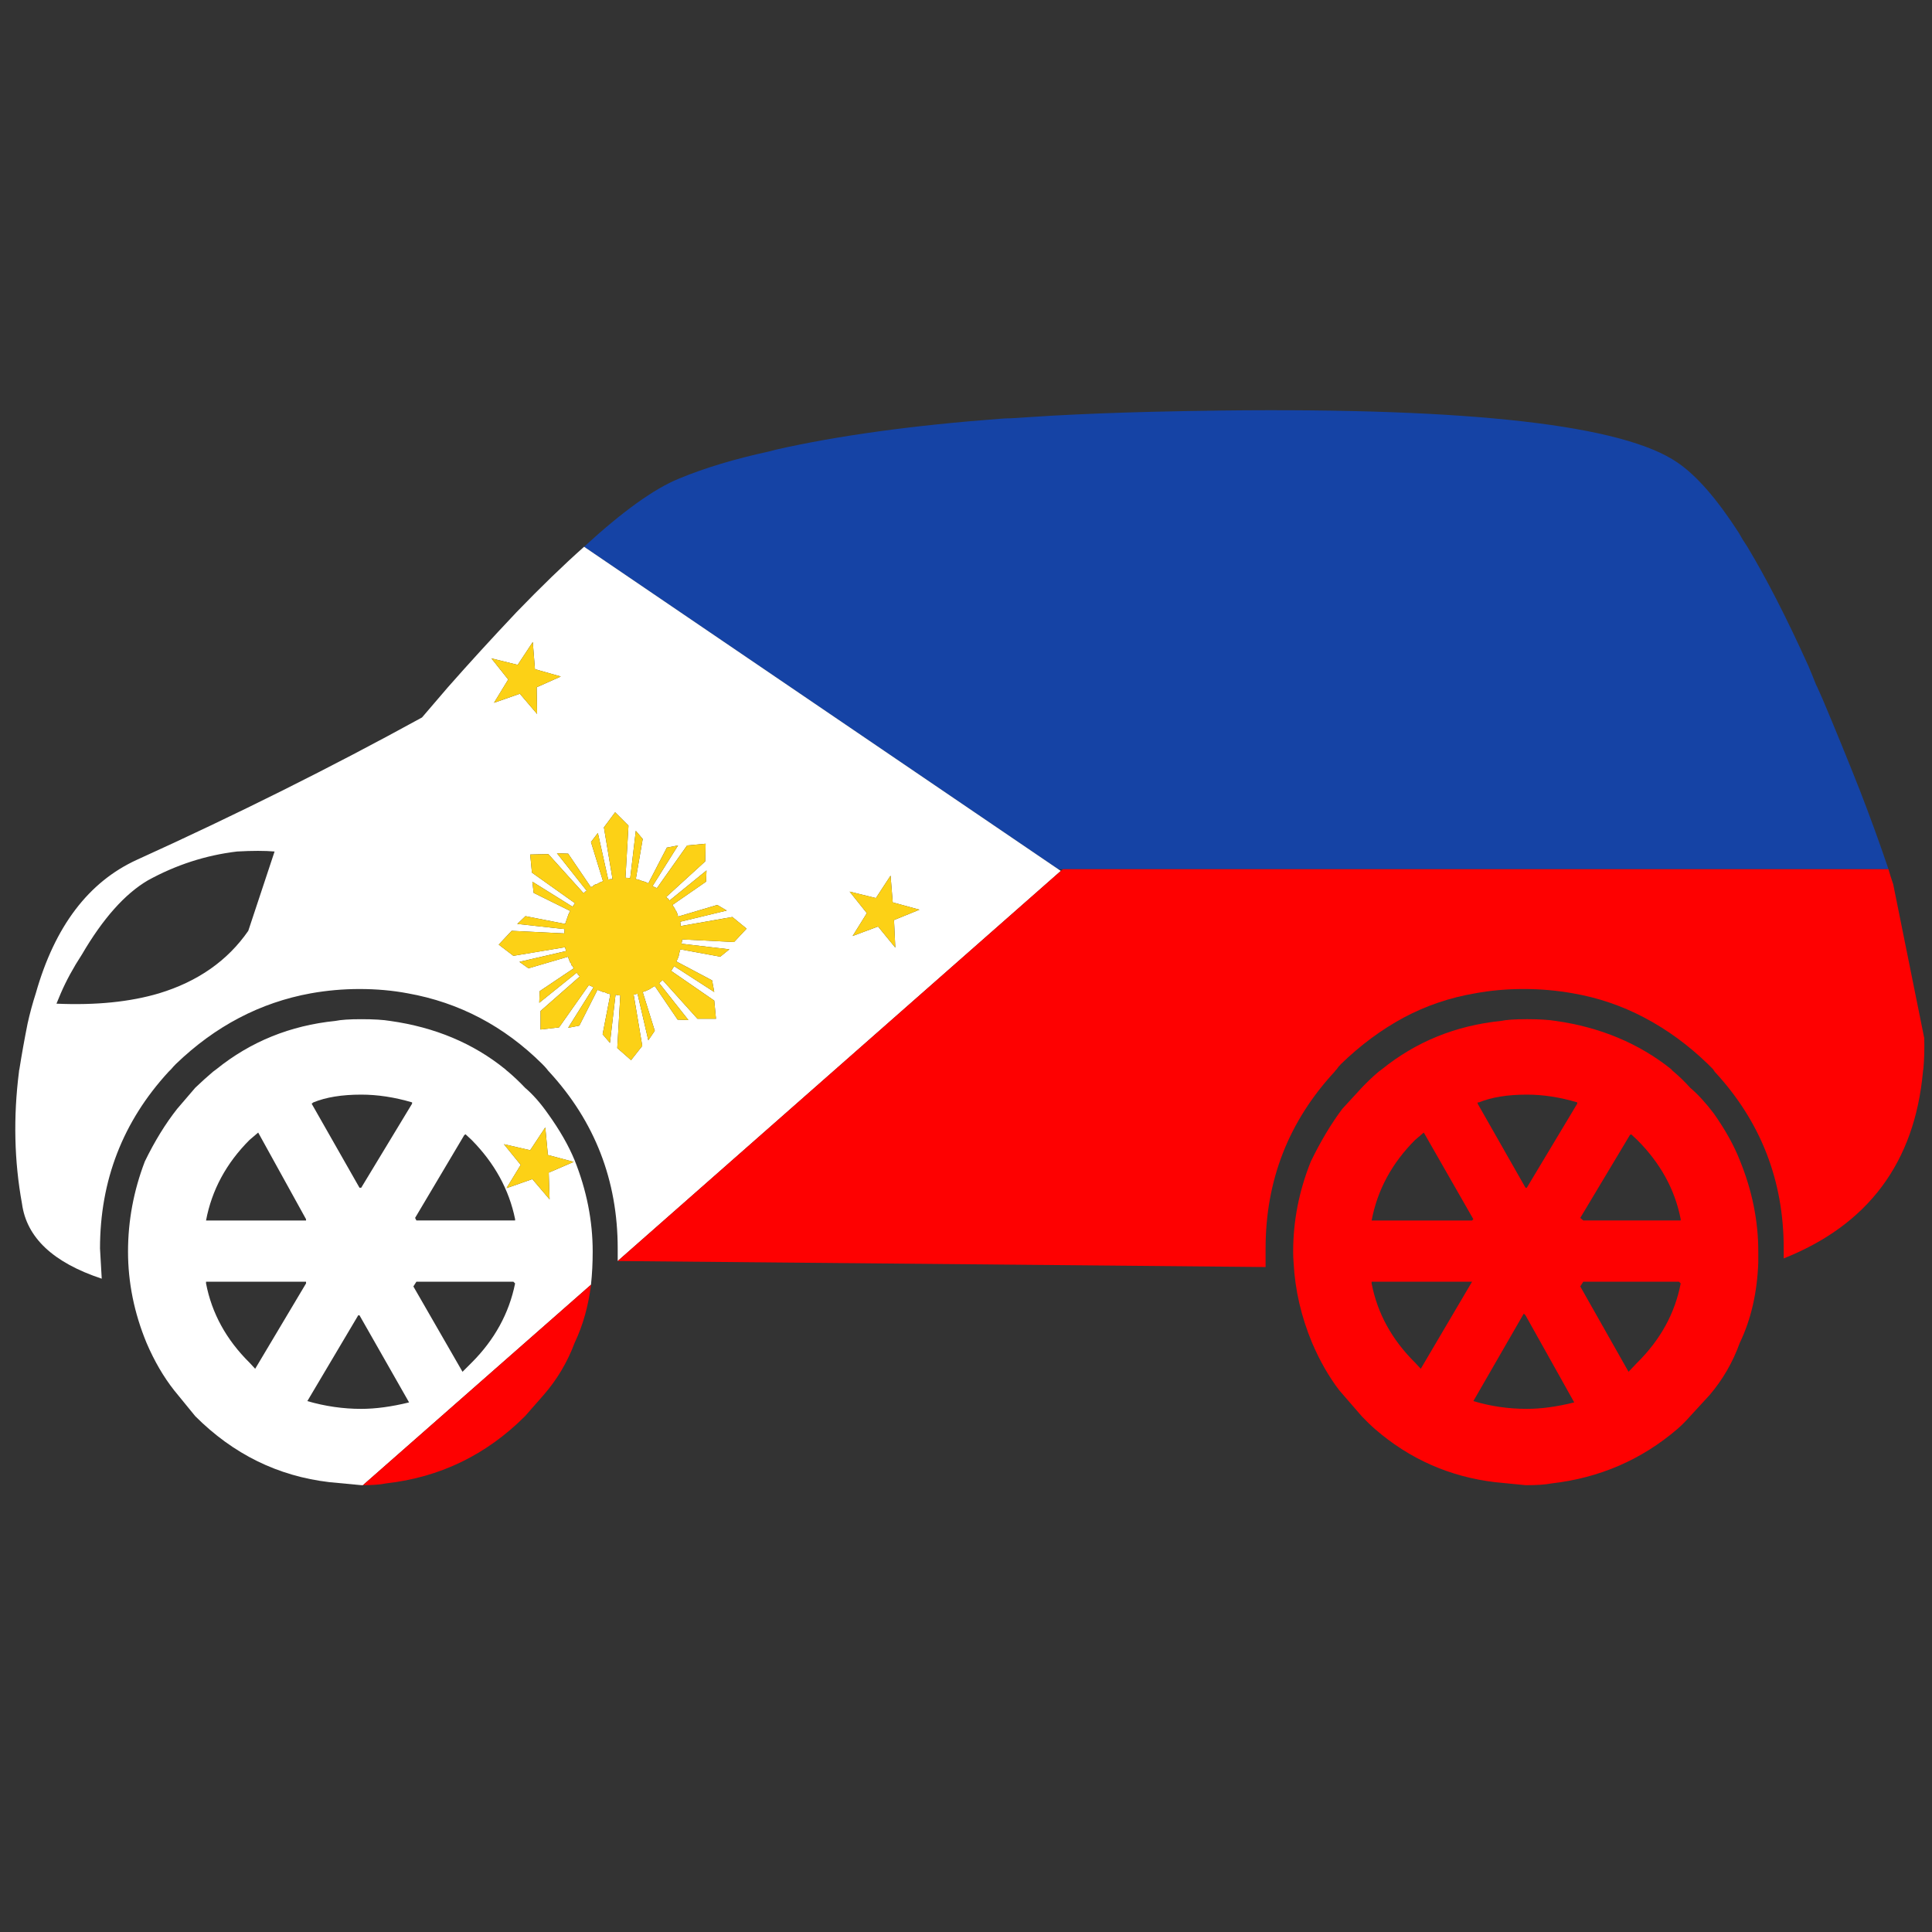 <?xml version="1.0" encoding="utf-8"?>
<!-- Generator: Adobe Illustrator 16.0.0, SVG Export Plug-In . SVG Version: 6.00 Build 0)  -->
<!DOCTYPE svg PUBLIC "-//W3C//DTD SVG 1.1//EN" "http://www.w3.org/Graphics/SVG/1.1/DTD/svg11.dtd">
<svg version="1.1" id="Layer_1" xmlns="http://www.w3.org/2000/svg" xmlns:xlink="http://www.w3.org/1999/xlink" x="0px" y="0px"
	 width="300px" height="300px" viewBox="0 0 300 300" enable-background="new 0 0 300 300" xml:space="preserve">
<rect x="0" y="0" width="300" height="300" fill="#333333" stroke="none"/>
<g>
	<path fill-rule="evenodd" clip-rule="evenodd" fill="#1543A5" d="M293.24,134.965h-128.18h-0.737L90.695,84.899
		c5.979-5.49,10.889-9.014,14.726-10.576c3.972-1.651,8.635-3.057,13.99-4.218c0.312-0.089,0.647-0.178,1.004-0.267
		c9.639-2.187,21.308-3.794,35.007-4.82c0.534-0.044,1.049-0.067,1.539-0.067c2.098-0.133,4.217-0.268,6.358-0.401
		c4.909-0.268,10.04-0.469,15.395-0.603c3.615-0.089,7.297-0.156,11.045-0.202c38.733-0.445,62.317,2.254,70.751,8.101
		c2.945,2.008,6.112,5.645,9.504,10.909c0.356,0.669,0.78,1.361,1.271,2.075c2.99,4.953,6.158,11.134,9.505,18.542
		c0.402,0.938,0.804,1.918,1.205,2.945c0.045,0.089,0.111,0.222,0.201,0.401c0.267,0.625,0.535,1.228,0.803,1.807
		c2.053,4.865,3.994,9.617,5.823,14.258C290.429,126.933,291.902,130.994,293.24,134.965z"/>
	<path fill-rule="evenodd" clip-rule="evenodd" fill="#FFFFFF" d="M91.767,199.49l-35.409,31.125c-0.09,0-0.179,0-0.268,0
		l-4.954-0.468c-7.987-0.938-14.925-4.351-20.816-10.242l-3.28-4.016c-1.651-2.097-3.079-4.552-4.284-7.363
		c-1.918-4.641-2.877-9.37-2.877-14.189c0-4.775,0.87-9.438,2.611-13.989c1.517-3.123,3.19-5.847,5.02-8.167l2.811-3.278
		c0.938-0.894,1.852-1.719,2.744-2.478c0.179-0.134,0.357-0.269,0.536-0.401c5.311-4.284,11.468-6.782,18.474-7.496
		c0.847-0.18,2.186-0.269,4.016-0.269c1.919,0,3.414,0.089,4.484,0.269c6.961,0.98,12.919,3.479,17.872,7.496
		c0.133,0.133,0.291,0.268,0.468,0.401c0.893,0.759,1.763,1.584,2.61,2.478c1.206,1.025,2.387,2.364,3.548,4.016
		c1.829,2.543,3.212,4.952,4.149,7.229c1.875,4.686,2.811,9.415,2.811,14.19C92.034,196.122,91.945,197.84,91.767,199.49z
		 M12.716,148.219c-1.339,2.053-2.432,4.061-3.279,6.024c-0.224,0.534-0.447,1.07-0.669,1.606c6.113,0.267,11.423-0.268,15.93-1.606
		c6.024-1.83,10.643-5.065,13.856-9.706l4.083-12.316c-1.518-0.133-3.458-0.133-5.824,0c-4.863,0.581-9.482,2.075-13.855,4.484
		C19.387,138.804,15.974,142.641,12.716,148.219z M95.917,195.81v-1.941c0-10.575-3.548-19.724-10.643-27.443
		c-0.133-0.134-0.244-0.269-0.334-0.401c-0.224-0.269-0.468-0.536-0.736-0.803c-5.936-5.891-12.896-9.55-20.883-10.978
		c-2.366-0.446-4.864-0.67-7.498-0.67c-2.542,0-5.064,0.224-7.563,0.67c-7.854,1.428-14.838,5.087-20.951,10.978
		c-0.268,0.267-0.513,0.534-0.736,0.803c-0.134,0.133-0.268,0.268-0.401,0.401c-7.096,7.72-10.643,16.868-10.643,27.443l0.268,4.685
		c-7.542-2.498-11.669-6.381-12.383-11.646c-1.205-6.604-1.362-13.432-0.469-20.481c0-0.134,0.022-0.269,0.067-0.401
		c0.358-2.276,0.782-4.642,1.272-7.095c0.357-1.607,0.78-3.169,1.272-4.686c2.945-10.397,8.189-17.314,15.729-20.75
		c15.439-7.006,30.188-14.369,44.244-22.088c1.294-1.518,2.633-3.079,4.016-4.686c3.302-3.748,6.851-7.631,10.643-11.647
		c3.792-3.927,7.296-7.318,10.508-10.173l73.628,50.066l0.402,0.268L95.917,195.81z M136.011,139.451l-4.083-1.004l2.677,3.347
		l-2.209,3.546l3.949-1.472l2.678,3.28l-0.202-4.284l3.95-1.607l-4.149-1.137l-0.335-4.151L136.011,139.451z M95.515,126.13
		l-1.74,2.343l1.338,8.032h-0.068c-0.222,0-0.423,0.022-0.602,0.066l-1.606-7.229l-1.071,1.407l1.874,6.091
		c-0.313,0.089-0.647,0.245-1.004,0.468H92.57c-0.224,0.044-0.401,0.157-0.536,0.334h-0.066c-0.089,0.044-0.156,0.09-0.2,0.135
		l-3.548-5.222l-1.74-0.066l4.619,5.823c-0.179,0.09-0.334,0.224-0.469,0.401l-5.488-6.091l-2.812,0.066l0.268,2.812l6.693,4.752
		c-0.133,0.178-0.268,0.357-0.401,0.536l-6.226-3.882l0.201,1.74l5.689,2.812c-0.178,0.267-0.313,0.557-0.401,0.87
		c-0.135,0.401-0.268,0.78-0.401,1.139l-6.159-1.206l-1.272,1.206l7.363,0.803c-0.044,0.224-0.067,0.446-0.067,0.669l-8.166-0.401
		l-2.008,2.141l2.276,1.74l8.032-1.339c0.044,0.224,0.089,0.425,0.133,0.603l-7.229,1.673l1.407,1.004l6.158-1.807
		c0.044,0.268,0.157,0.579,0.334,0.937c0-0.044,0.022-0.044,0.067,0c0.044,0.133,0.09,0.267,0.134,0.401
		c0.044,0.044,0.111,0.111,0.2,0.2c0.044,0.135,0.09,0.224,0.135,0.268l-5.288,3.548l-0.067,1.807l5.823-4.686
		c0.044,0.045,0.067,0.091,0.067,0.135c0.135,0.178,0.268,0.335,0.401,0.468l-6.091,5.355v2.878l2.878-0.334l4.619-6.561
		c0.222,0.089,0.468,0.201,0.736,0.335l-3.949,6.292l1.74-0.335l2.812-5.556c0.089,0.044,0.156,0.066,0.2,0.066
		c0.224,0.091,0.446,0.18,0.669,0.269h0.066c0.044,0.044,0.09,0.044,0.135,0c0.313,0.179,0.625,0.29,0.938,0.334l-1.206,6.226
		l1.138,1.339l0.871-7.497c0.224,0.09,0.468,0.134,0.736,0.134l-0.468,8.166l2.141,1.875l1.74-2.21l-1.339-7.965
		c0.224-0.045,0.425-0.089,0.603-0.134l1.673,7.229l1.004-1.474l-1.874-6.023c0.311-0.089,0.646-0.224,1.004-0.401
		c0.267-0.178,0.557-0.357,0.87-0.536l3.548,5.222l1.673,0.066l-4.552-5.756c0.179-0.09,0.357-0.246,0.536-0.469l5.421,6.024h2.879
		l-0.268-2.813l-6.693-4.618c0.178-0.267,0.334-0.513,0.468-0.736l6.226,4.017l-0.334-1.807l-5.556-2.946
		c0.135-0.224,0.246-0.468,0.334-0.736c0.044-0.09,0.067-0.202,0.067-0.335l0.201-0.736v-0.068l6.226,1.139l1.405-1.139l-7.43-0.87
		c0.044-0.224,0.089-0.446,0.134-0.669l8.032,0.401l1.941-2.075l-2.209-1.808l-8.032,1.407c0-0.224-0.022-0.447-0.067-0.669
		l7.229-1.741l-1.473-0.869l-6.091,1.807c-0.044-0.313-0.157-0.625-0.335-0.938c-0.044,0-0.066-0.022-0.066-0.066v-0.067
		c-0.135-0.224-0.291-0.468-0.469-0.736l5.221-3.615l0.067-1.74l-5.756,4.686c-0.089-0.224-0.268-0.401-0.536-0.536l6.092-5.555
		l0.066-2.746l-2.878,0.268l-4.686,6.627c-0.268-0.089-0.49-0.201-0.669-0.335l3.95-6.292l-1.74,0.335l-2.879,5.556
		c-0.312-0.179-0.603-0.291-0.869-0.335c-0.403-0.179-0.76-0.29-1.072-0.334l1.072-6.226l-1.072-1.272l-0.87,7.363
		c-0.224-0.044-0.469-0.067-0.736-0.067l0.468-8.099L95.515,126.13z M82.731,99.691l-2.343,3.547l-4.084-1.004l2.611,3.28
		l-2.208,3.615l4.016-1.405l2.678,3.146l-0.068-4.149l3.749-1.673l-4.016-1.139L82.731,99.691z M47.724,217.563
		c2.766,0.803,5.556,1.206,8.367,1.206c2.231,0,4.708-0.335,7.43-1.004l-7.698-13.522h-0.2L47.724,217.563z M64.189,199.759
		l7.63,13.252l1.406-1.405c3.57-3.57,5.824-7.675,6.76-12.316l-0.267-0.267h-15.06L64.189,199.759z M31.994,199.289
		c0.893,4.642,3.146,8.746,6.76,12.316l0.871,0.938l7.898-13.254v-0.267H31.994V199.289z M64.457,189.115l0.202,0.401h15.327v-0.199
		c-0.936-4.597-3.189-8.702-6.76-12.316l-0.938-0.871l-0.2,0.135L64.457,189.115z M47.522,189.517v-0.199l-7.43-13.455l-1.339,1.139
		c-3.615,3.614-5.867,7.786-6.76,12.516H47.522z M63.989,171.378v-0.201c-2.722-0.803-5.355-1.204-7.899-1.204
		c-2.99,0-5.466,0.401-7.429,1.204l-0.268,0.201l7.429,13.053h0.268L63.989,171.378z M82.663,183.092l2.677,3.146l-0.133-4.149
		l3.883-1.674l-4.016-1.07l-0.403-4.284l-2.343,3.548l-4.083-0.938l2.611,3.212l-2.209,3.615L82.663,183.092z"/>
	<path fill-rule="evenodd" clip-rule="evenodd" fill="#FCD116" d="M82.731,99.691l0.334,4.216l4.016,1.139l-3.749,1.673l0.068,4.149
		l-2.678-3.146l-4.016,1.405l2.208-3.615l-2.611-3.28l4.084,1.004L82.731,99.691z M95.515,126.13l2.075,2.075l-0.468,8.099
		c0.267,0,0.512,0.022,0.736,0.067l0.87-7.363l1.072,1.272l-1.072,6.226c0.312,0.044,0.669,0.155,1.072,0.334
		c0.267,0.044,0.557,0.156,0.869,0.335l2.879-5.556l1.74-0.335l-3.95,6.292c0.179,0.134,0.401,0.246,0.669,0.335l4.686-6.627
		l2.878-0.268l-0.066,2.746l-6.092,5.555c0.268,0.135,0.447,0.313,0.536,0.536l5.756-4.686l-0.067,1.74l-5.221,3.615
		c0.179,0.268,0.334,0.512,0.469,0.736v0.067c0,0.044,0.022,0.066,0.066,0.066c0.178,0.313,0.291,0.625,0.335,0.938l6.091-1.807
		l1.473,0.869l-7.229,1.741c0.044,0.223,0.067,0.446,0.067,0.669l8.032-1.407l2.209,1.808l-1.941,2.075l-8.032-0.401
		c-0.045,0.224-0.089,0.446-0.134,0.669l7.43,0.87l-1.405,1.139l-6.226-1.139v0.068l-0.201,0.736c0,0.133-0.022,0.245-0.067,0.335
		c-0.089,0.268-0.2,0.512-0.334,0.736l5.556,2.946l0.334,1.807l-6.226-4.017c-0.133,0.224-0.29,0.469-0.468,0.736l6.693,4.618
		l0.268,2.813h-2.879l-5.421-6.024c-0.179,0.223-0.357,0.379-0.536,0.469l4.552,5.756l-1.673-0.066l-3.548-5.222
		c-0.313,0.179-0.603,0.358-0.87,0.536c-0.358,0.178-0.693,0.313-1.004,0.401l1.874,6.023l-1.004,1.474l-1.673-7.229
		c-0.178,0.045-0.379,0.089-0.603,0.134l1.339,7.965l-1.74,2.21l-2.141-1.875l0.468-8.166c-0.268,0-0.512-0.044-0.736-0.134
		l-0.871,7.497l-1.138-1.339l1.206-6.226c-0.313-0.044-0.625-0.155-0.938-0.334c-0.044,0.044-0.09,0.044-0.135,0h-0.066
		c-0.224-0.089-0.446-0.178-0.669-0.269c-0.044,0-0.111-0.022-0.2-0.066l-2.812,5.556l-1.74,0.335l3.949-6.292
		c-0.268-0.134-0.514-0.246-0.736-0.335l-4.619,6.561l-2.878,0.334v-2.878l6.091-5.355c-0.133-0.133-0.267-0.29-0.401-0.468
		c0-0.044-0.022-0.09-0.067-0.135l-5.823,4.686l0.067-1.807l5.288-3.548c-0.044-0.044-0.09-0.133-0.135-0.268
		c-0.089-0.089-0.156-0.156-0.2-0.2c-0.044-0.135-0.09-0.268-0.134-0.401c-0.044-0.044-0.067-0.044-0.067,0
		c-0.178-0.358-0.29-0.669-0.334-0.937l-6.158,1.807l-1.407-1.004l7.229-1.673c-0.044-0.178-0.089-0.379-0.133-0.603l-8.032,1.339
		l-2.276-1.74l2.008-2.141l8.166,0.401c0-0.224,0.022-0.446,0.067-0.669l-7.363-0.803l1.272-1.206l6.159,1.206
		c0.133-0.358,0.267-0.737,0.401-1.139c0.089-0.313,0.224-0.603,0.401-0.87l-5.689-2.812l-0.201-1.74l6.226,3.882
		c0.133-0.179,0.268-0.358,0.401-0.536l-6.693-4.752l-0.268-2.812l2.812-0.066l5.488,6.091c0.135-0.178,0.29-0.311,0.469-0.401
		l-4.619-5.823l1.74,0.066l3.548,5.222c0.044-0.044,0.111-0.09,0.2-0.135h0.066c0.135-0.178,0.313-0.29,0.536-0.334h0.067
		c0.356-0.224,0.691-0.379,1.004-0.468l-1.874-6.091l1.071-1.407l1.606,7.229c0.178-0.044,0.379-0.066,0.602-0.066h0.068
		l-1.338-8.032L95.515,126.13z M136.011,139.451l2.276-3.481l0.335,4.151l4.149,1.137l-3.95,1.607l0.202,4.284l-2.678-3.28
		l-3.949,1.472l2.209-3.546l-2.677-3.347L136.011,139.451z M82.663,183.092l-4.016,1.405l2.209-3.615l-2.611-3.212l4.083,0.938
		l2.343-3.548l0.403,4.284l4.016,1.07l-3.883,1.674l0.133,4.149L82.663,183.092z"/>
	<path fill-rule="evenodd" clip-rule="evenodd" fill="#FE0101" d="M293.24,134.965c0.223,0.804,0.469,1.584,0.736,2.343
		l4.819,23.896c0.044,1.696,0,3.303-0.134,4.819c-0.044,0.133-0.066,0.268-0.066,0.401c-1.295,14.101-8.502,23.762-21.621,28.983
		v-1.54c0-10.575-3.57-19.724-10.709-27.443c-0.089-0.134-0.178-0.269-0.269-0.401c-0.268-0.269-0.534-0.536-0.802-0.803
		c-3.035-2.945-6.337-5.355-9.907-7.229c-3.48-1.83-7.162-3.079-11.044-3.748c-2.499-0.446-5.043-0.67-7.631-0.67
		c-2.634,0-5.154,0.224-7.563,0.67c-3.927,0.669-7.608,1.918-11.044,3.748c-3.481,1.874-6.738,4.284-9.772,7.229
		c-0.268,0.267-0.491,0.534-0.669,0.803c-0.135,0.133-0.246,0.268-0.335,0.401c-7.141,7.72-10.709,16.868-10.709,27.443v2.878
		L95.917,195.81l68.809-60.576l0.335-0.268H293.24z M91.767,199.49c-0.403,3.303-1.25,6.314-2.544,9.036
		c-1.115,2.99-2.722,5.689-4.819,8.1l-2.879,3.279c-6.024,6.024-13.23,9.505-21.62,10.442c-0.847,0.179-2.03,0.268-3.547,0.268
		L91.767,199.49z M219.746,211.605l0.87,0.938l7.965-13.521h-15.596v0.267C213.879,203.931,216.131,208.035,219.746,211.605z
		 M221.085,175.862l-1.339,1.139c-3.615,3.614-5.867,7.786-6.761,12.516h15.596l0.201-0.199L221.085,175.862z M236.881,204.242
		l-0.268-0.268l-7.831,13.588c2.677,0.803,5.443,1.206,8.3,1.206c2.231,0,4.686-0.335,7.363-1.004L236.881,204.242z
		 M260.978,199.289l-0.269-0.267h-14.858l-0.468,0.736l7.496,13.252l1.338-1.405C257.832,208.035,260.085,203.931,260.978,199.289z
		 M245.383,189.115l0.468,0.401h15.127v-0.199c-0.893-4.597-3.146-8.702-6.761-12.316l-0.937-0.871l-0.2,0.135L245.383,189.115z
		 M244.913,171.378v-0.201c-2.678-0.803-5.288-1.204-7.831-1.204c-2.989,0-5.466,0.401-7.43,1.204h-0.201v0.201l7.43,13.053h0.201
		L244.913,171.378z M237.082,158.259c1.918,0,3.414,0.089,4.484,0.269c6.917,0.98,12.896,3.479,17.939,7.496
		c0.088,0.133,0.223,0.268,0.4,0.401c0.894,0.759,1.74,1.584,2.545,2.478c1.203,1.025,2.432,2.364,3.681,4.016
		c1.785,2.543,3.124,4.952,4.017,7.229c1.918,4.686,2.877,9.415,2.877,14.19c0,0.625,0,1.204,0,1.74
		c-0.178,4.686-1.137,8.835-2.877,12.449c-1.072,2.99-2.633,5.689-4.686,8.1l-3.012,3.279c-0.625,0.714-1.295,1.384-2.009,2.009
		c-5.578,4.774-12.093,7.586-19.545,8.434c-0.894,0.179-2.164,0.268-3.815,0.268h-0.201l-4.752-0.468
		c-7.051-0.849-13.254-3.593-18.608-8.233c-0.714-0.625-1.405-1.295-2.075-2.009l-3.479-4.016c-1.606-2.097-3.013-4.552-4.218-7.363
		c-1.695-4.061-2.655-8.21-2.877-12.449c-0.045-0.536-0.068-1.115-0.068-1.74c0-4.775,0.915-9.438,2.745-13.989
		c1.517-3.123,3.146-5.847,4.886-8.167l3.012-3.278c0.849-0.894,1.718-1.719,2.611-2.478c0.178-0.134,0.356-0.269,0.536-0.401
		c5.31-4.284,11.468-6.782,18.474-7.496C233.913,158.348,235.252,158.259,237.082,158.259z"/>
</g>
</svg>
